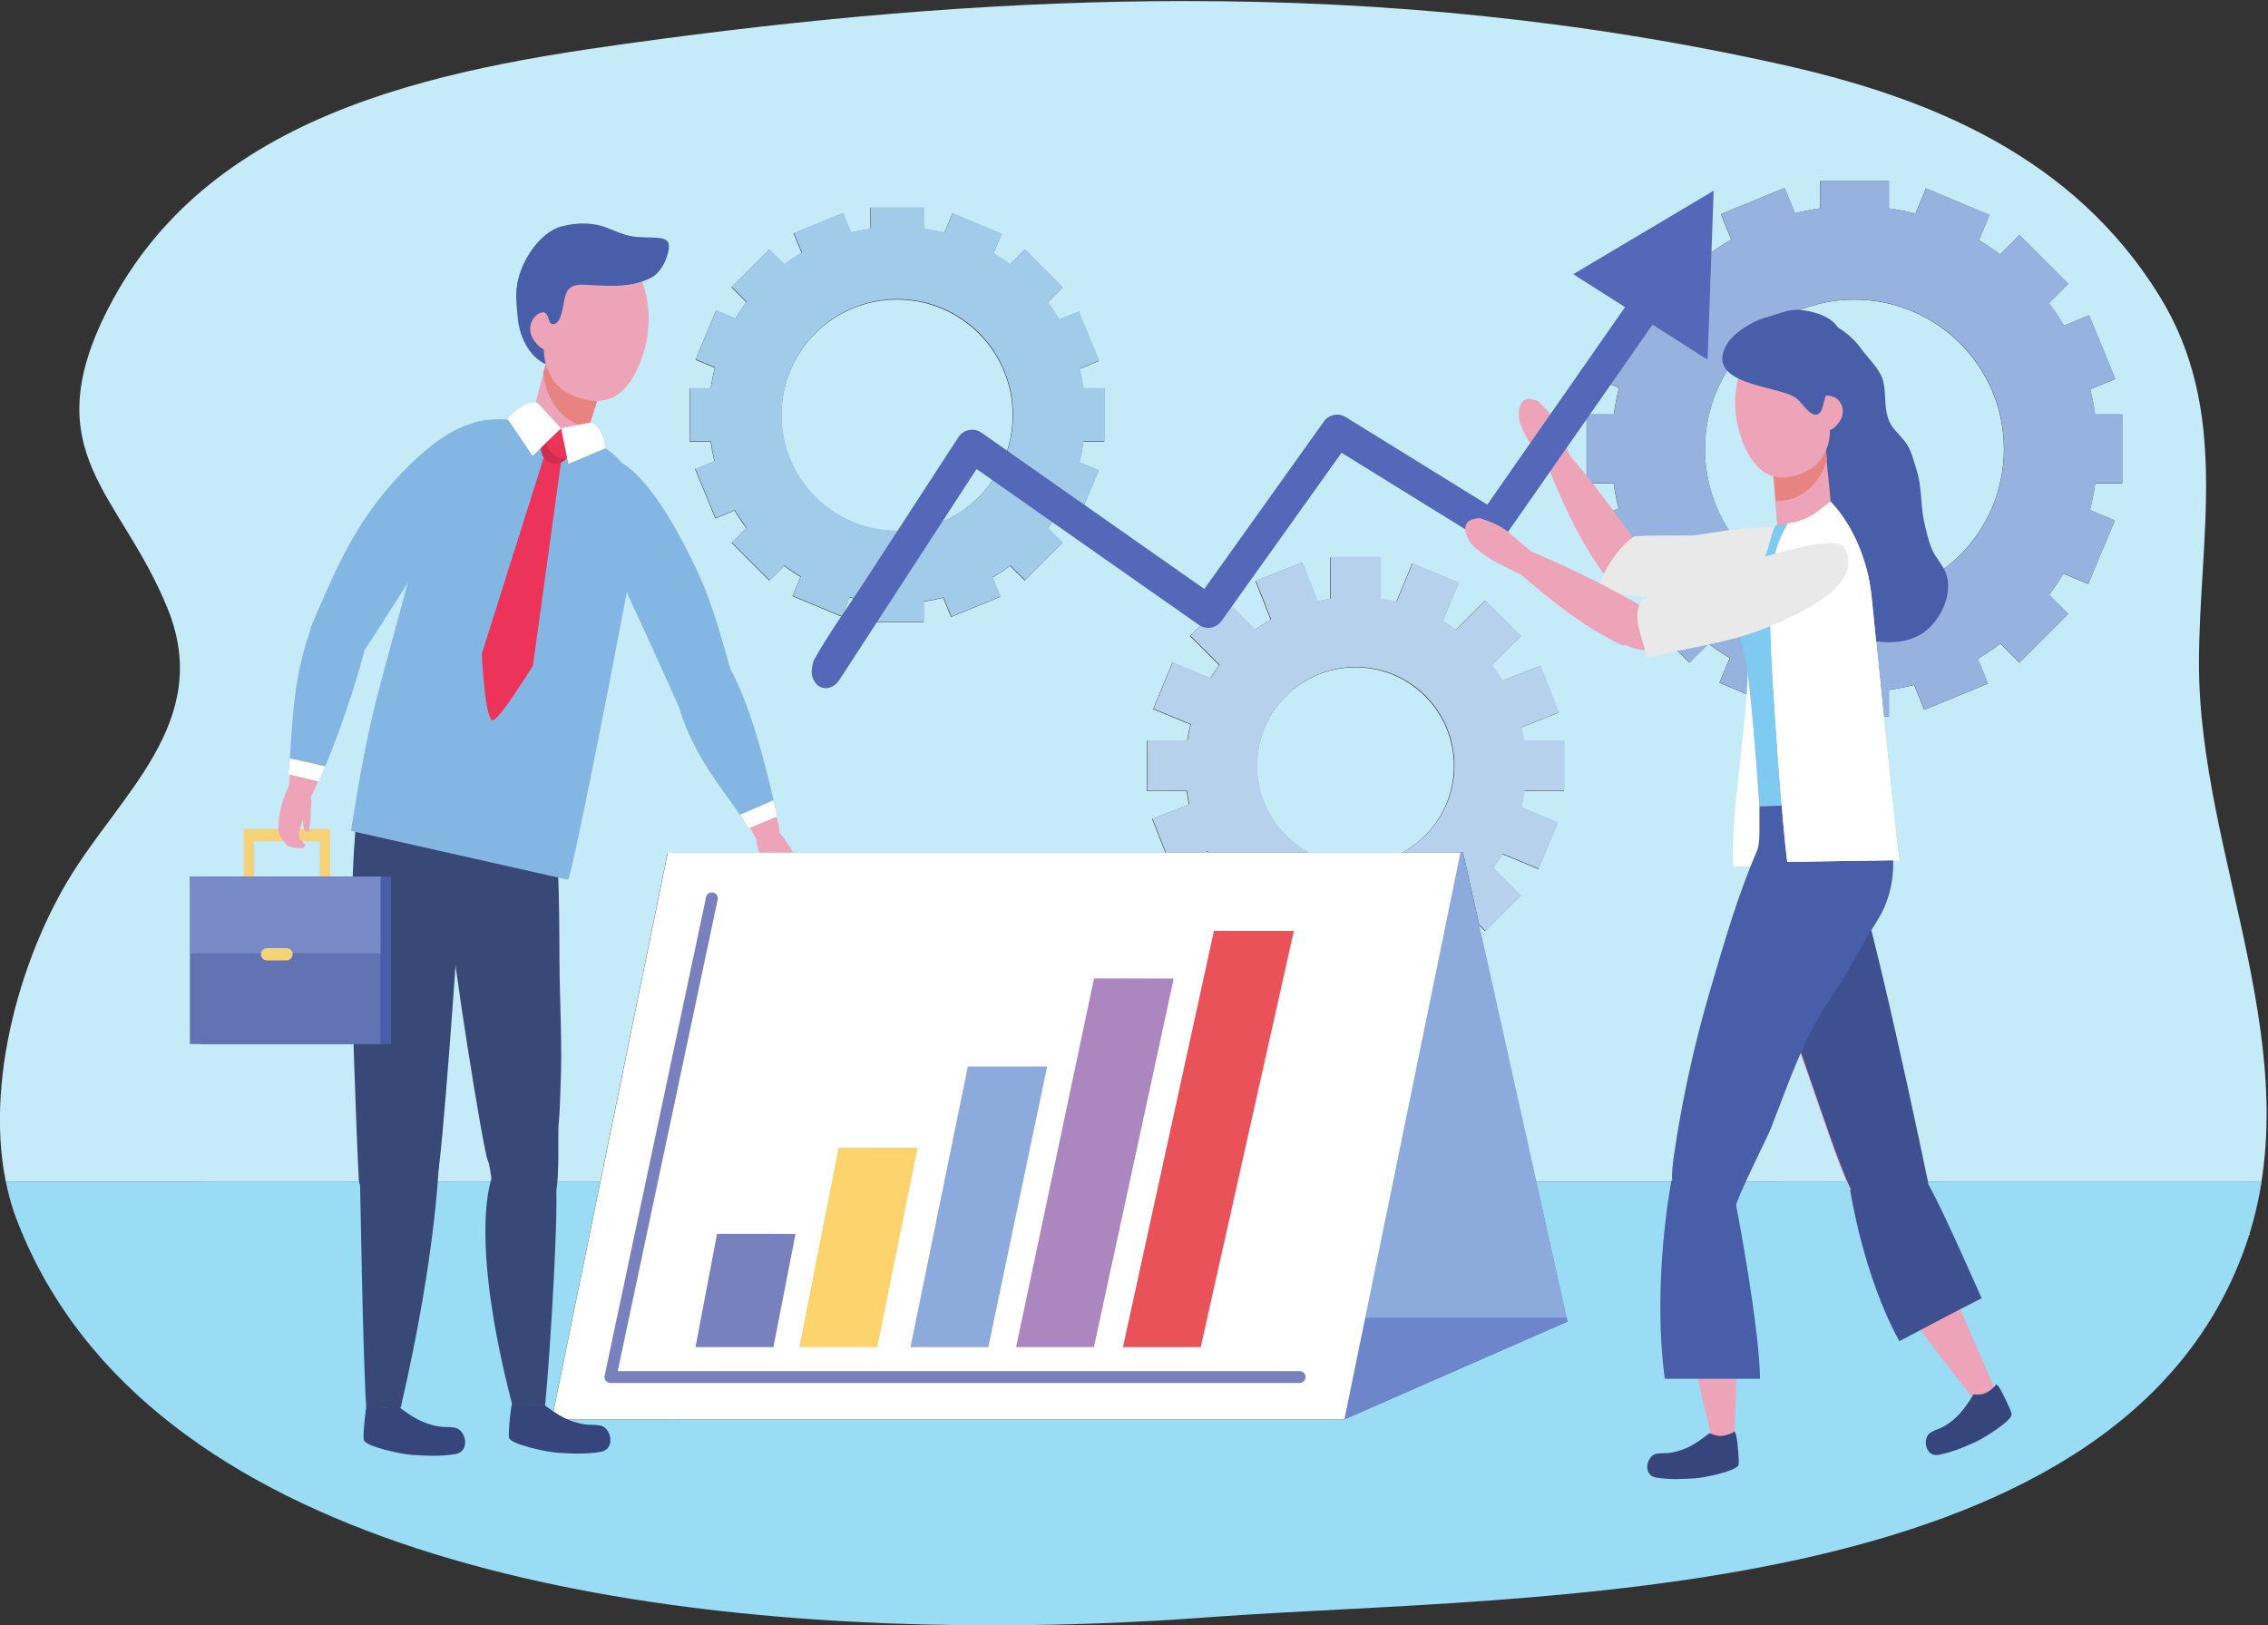 <?xml version="1.0" encoding="UTF-8" standalone="no"?>
<!-- Created with Inkscape (http://www.inkscape.org/) -->

<svg
   xmlns:dc="http://purl.org/dc/elements/1.1/"
   xmlns:cc="http://creativecommons.org/ns#"
   xmlns:rdf="http://www.w3.org/1999/02/22-rdf-syntax-ns#"
   xmlns:svg="http://www.w3.org/2000/svg"
   xmlns="http://www.w3.org/2000/svg"
   xmlns:sodipodi="http://sodipodi.sourceforge.net/DTD/sodipodi-0.dtd"
   xmlns:inkscape="http://www.inkscape.org/namespaces/inkscape"
   version="1.1"
   id="svg9273"
   xml:space="preserve"
   width="2868.97"
   height="2055.628"
   viewBox="0 0 2868.97 2055.628"
   sodipodi:docname="45240.svg"
   inkscape:version="0.92.4 (unknown)"><rect x="0" y="0" width="2868.97" height="2055.628" fill="#333333" stroke="none"/><defs
     id="defs9277" /><sodipodi:namedview
     pagecolor="#ffffff"
     bordercolor="#666666"
     borderopacity="1"
     objecttolerance="10"
     gridtolerance="10"
     guidetolerance="10"
     inkscape:pageopacity="0"
     inkscape:pageshadow="2"
     inkscape:window-width="1920"
     inkscape:window-height="1029"
     id="namedview9275"
     showgrid="false"
     fit-margin-top="0"
     fit-margin-left="0"
     fit-margin-right="0"
     fit-margin-bottom="0"
     inkscape:zoom="0.34757075"
     inkscape:cx="1434.6801"
     inkscape:cy="1027.2133"
     inkscape:window-x="0"
     inkscape:window-y="28"
     inkscape:window-maximized="1"
     inkscape:current-layer="g9283" /><g
     id="g9281"
     inkscape:groupmode="layer"
     inkscape:label="ink_ext_XXXXXX"
     transform="matrix(1.333,0,0,-1.333,-167.987,2277.082)"><g
       id="g9283"
       transform="scale(0.1)"><g
         id="g9289"
         transform="scale(1.424)"><path
           d="m 7495.37,1165.98 v 0 c 385.13,0 750.17,11.79 1082.16,30.26 -331.99,-18.47 -697.03,-30.26 -1082.16,-30.26 m 1511.23,58.69 c 2051.6,145.88 5970.3,50.9 6834.3,2448.64 -864,-2397.74 -4782.7,-2302.76 -6834.3,-2448.64 m 6837.6,2457.76 c 0,0.07 0,0.14 0,0.14 v -0.14 m 0.5,1.69 c 0.2,0.35 0.3,0.63 0.4,0.91 -0.1,-0.28 -0.2,-0.56 -0.4,-0.91 m 0.6,1.61 c 51.5,145.46 86.8,291.27 109.9,437.5 H 11120 l -381.6,1711.52 43.4,-43.39 237.1,237.07 -183.6,183.57 c 21.8,29.88 42.2,60.83 61.1,92.83 l 240.5,-99.9 128.6,309.67 -243.5,101.09 c 8.6,35.87 15.5,72.38 20.6,109.47 h 264.9 v 335.29 h -268.1 c -4.7,29.77 -10.8,59.1 -17.8,88.07 l 250.3,98.8 -123.1,311.85 -253.3,-99.97 c -21.5,36.2 -44.7,71.21 -69.9,104.68 l 193.3,193.29 -237.1,237.07 -195.1,-195.1 c -28.2,20.59 -57.3,39.96 -87.4,57.93 l 106,255.21 -309.7,128.57 -106.4,-256.41 c -34.2,8.38 -68.8,15.32 -104.1,20.55 v 277.85 h -335.27 v -277.85 c -28.71,-4.24 -57.01,-9.76 -84.87,-16.11 l -102.08,258.39 -311.84,-123.13 101.59,-257.25 c -36.09,-20.74 -70.98,-43.29 -104.46,-67.75 l -195.09,195.1 -237.08,-237.07 193.27,-193.29 c -21.27,-28.21 -41.14,-57.48 -59.74,-87.68 l -251.54,104.46 -128.6,-309.64 248.44,-103.17 c -9.13,-35.15 -16.57,-71 -22.32,-107.4 H 8527.4 v -335.29 h 264.88 c 4.21,-30.39 9.54,-60.41 16.07,-90.01 L 8563,6538.27 8652.01,6312.64 H 5351.77 5333.86 L 4885.65,4123.23 H 923.539 c 13.492,-66.9 30.593,-132.26 51.667,-195.72 -228.188,685.87 4.53,1598.56 359.164,2196.12 344.58,580.72 972.54,1059.31 669.16,1813.59 -311.92,775.46 -890.24,1037.44 -399.93,1998.33 699.66,1371.15 2334.23,1621.15 3696.5,1802.15 1179.75,156.8 2333.92,251.4 3484.1,251.4 1318.3,0 2631.3,-124.4 3969.9,-422.1 1007.9,-224.1 1949.9,-619.9 2520.5,-1540.7 476.4,-768.72 265.9,-1602.46 264.6,-2445.99 -2.1,-1294.75 760.8,-2610.87 306.1,-3894.58 m -3009.9,3748.59 c 58.1,-15.09 117.7,-26.72 178.2,-35.33 v -178.98 h 459 v 178.98 c 57,8.13 113.2,18.99 168.2,32.87 l 67.8,-165.28 424.6,174.3 -68.1,165.75 c 52.3,30.84 102.8,64.29 151.1,100.6 l 126.7,-126.7 324.6,324.54 -127,126.91 c 34.2,45.57 65.8,93.11 95.2,142.21 l 165.7,-69.29 177,423.48 -165.8,69.32 c 14.9,58 26.4,117.39 34.9,177.74 h 180.4 v 458.97 H 14847 c -8,56.79 -19,112.66 -32.8,167.4 l 167.2,68.63 -174.3,424.58 -167.9,-68.94 c -30.7,51.99 -64,102.24 -100.1,150.26 l 128.4,128.46 -324.6,324.5 -128.6,-128.6 c -45.3,34 -92.6,65.5 -141.4,94.6 l 70.2,168 -423.5,177 -70.1,-167.8 c -57.8,14.9 -116.9,26.4 -176.9,34.9 v 182.4 h -459 v -182.4 c -56.6,-8 -112.3,-18.8 -166.9,-32.5 l -69.1,168.4 -424.6,-174.3 69.1,-168.6 c -51.9,-30.6 -102.2,-63.7 -150.3,-99.7 l -128.6,128.6 -324.5,-324.5 128.4,-128.46 c -34.1,-45.31 -65.7,-92.53 -95,-141.35 l -167.4,69.96 -177,-423.5 166.7,-69.66 c -15,-57.91 -26.7,-117.14 -35.3,-177.38 h -180.9 v -458.97 h 180.5 c 7.9,-56.9 18.8,-112.87 32.5,-167.7 l -166.5,-68.34 174.3,-424.58 166.3,68.27 c 30.8,-52.25 64.1,-102.81 100.3,-151.11 l -126.9,-126.91 324.5,-324.54 126.7,126.7 c 45.6,-34.27 93,-66.06 142.2,-95.47 l -69,-165.19 423.4,-177.01 68.9,164.76 m -6288.35,580.21 c 45.01,-11.68 91.07,-20.7 137.9,-27.35 v -138.51 h 355.23 v 138.51 c 44.16,6.29 87.61,14.7 130.16,25.44 l 52.51,-127.91 328.61,134.88 -52.65,128.29 c 40.43,23.86 79.54,49.75 116.95,77.85 l 98.01,-98.04 251.18,251.16 -98.22,98.23 c 26.47,35.28 50.97,72.05 73.58,110.07 l 128.33,-53.63 136.96,327.75 -128.33,53.63 c 11.58,44.91 20.43,90.87 27.03,137.57 H 8244 v 355.22 h -140.05 c -6.25,43.96 -14.67,87.18 -25.41,129.56 l 129.45,53.12 -134.93,328.59 -130.01,-53.34 c -23.73,40.23 -49.5,79.11 -77.44,116.27 l 99.34,99.41 -251.18,251.2 -99.55,-99.6 c -35.03,26.3 -71.61,50.7 -109.44,73.3 l 54.33,130 -327.7,136.9 -54.26,-129.8 c -44.72,11.5 -90.5,20.4 -136.97,27 v 141.2 h -355.23 v -141.2 c -43.81,-6.2 -86.92,-14.6 -129.15,-25.2 l -53.51,130.3 -328.62,-134.8 53.54,-130.5 c -40.22,-23.7 -79.12,-49.3 -116.32,-77.2 l -99.52,99.6 -251.19,-251.2 99.37,-99.41 c -26.38,-35.06 -50.87,-71.6 -73.54,-109.39 l -129.53,54.13 -136.97,-327.75 129.02,-53.91 c -11.64,-44.81 -20.68,-90.66 -27.34,-137.28 h -140.02 v -355.22 h 139.67 c 6.21,-44.03 14.58,-87.35 25.19,-129.77 l -128.84,-52.91 134.91,-328.6 128.73,52.84 c 23.79,-40.44 49.54,-79.59 77.58,-116.95 l -98.23,-98.23 251.19,-251.16 98.03,98.04 c 35.27,-26.52 72.04,-51.12 110.05,-73.88 l -53.46,-127.85 327.76,-136.98 53.3,127.51 M 10225.2,6312.64 h -615.5 c -207.51,110.33 -348.9,328.76 -348.9,580.17 0,362.62 294.01,656.58 656.67,656.58 362.63,0 656.53,-293.96 656.53,-656.58 0,-251.41 -141.2,-469.84 -348.8,-580.17 m -1291.19,0 h -29.55 l 24.08,9.5 c 1.82,-3.17 3.65,-6.34 5.47,-9.5 m 4309.09,1694.41 c -550.2,0 -996.2,446 -996.2,996.15 0,550.17 446,996.17 996.2,996.17 550.1,0 996.1,-446 996.1,-996.17 0,-550.15 -446,-996.15 -996.1,-996.15 m -6380.53,450.73 c -425.8,0 -770.98,345.17 -770.98,770.98 0,425.78 345.18,770.96 770.98,770.96 425.77,0 770.96,-345.18 770.96,-770.96 0,-425.81 -345.19,-770.98 -770.96,-770.98"
           style="fill:#c5ebf8;fill-opacity:1;fill-rule:nonzero;stroke:none"
           id="path9291"
           inkscape:connector-curvature="0" /></g><g
         id="g9293"
         transform="scale(1.385)"><path
           d="m 7710.45,1199.44 c -2486.6,0 -5792.71,479.73 -6681.61,2769.49 -9.12,23.47 -17.66,47.23 -25.65,71.28 8,-24.05 16.55,-47.81 25.67,-71.28 888.89,-2289.76 4194.99,-2769.49 6681.59,-2769.49 v 0 m 8585.05,2579.27 c 0.4,1.23 0.8,2.39 1.3,3.62 0.7,1.94 1.3,3.9 2,5.77 -0.7,-1.87 -1.3,-3.83 -2,-5.77 -0.5,-1.23 -0.9,-2.39 -1.3,-3.62 m 3.3,9.54 c 0.3,0.57 0.5,1.01 0.6,1.59 -0.1,-0.51 -0.3,-1.02 -0.6,-1.59 m 1,2.52 c 0.1,0.22 0.1,0.51 0.2,0.73 -0.1,-0.22 -0.1,-0.51 -0.2,-0.73"
           style="fill:#b7e6f7;fill-opacity:1;fill-rule:nonzero;stroke:none"
           id="path9295"
           inkscape:connector-curvature="0" /></g><g
         id="g9297"
         transform="scale(1.394)"><path
           d="m 7657.33,1191.18 c -2469.47,0 -5752.79,476.42 -6635.55,2750.4 -9.06,23.31 -17.55,46.91 -25.501,70.79 -21.53,64.84 -39,131.61 -52.784,199.95 H 4991.22 L 4659.58,2592.34 h 5394.12 l 1519.3,665.98 -212.8,954 H 16300 c -23.6,-149.39 -59.7,-298.34 -112.3,-446.95 -0.1,-0.21 -0.2,-0.5 -0.2,-0.72 -0.2,-0.28 -0.2,-0.57 -0.4,-0.93 -0.1,-0.57 -0.3,-1 -0.6,-1.58 0,0 0,-0.07 0,-0.14 -0.7,-1.86 -1.3,-3.8 -2,-5.74 -0.5,-1.21 -0.9,-2.36 -1.3,-3.58 -882.7,-2449.55 -4886.1,-2352.52 -6981.98,-2501.55 -20.16,-1.43 -40.17,-2.94 -59.96,-4.37 -120.63,-9.04 -246.86,-17.36 -378.39,-24.67 -339.16,-18.87 -712.09,-30.91 -1105.54,-30.91"
           style="fill:#99dcf4;fill-opacity:1;fill-rule:nonzero;stroke:none"
           id="path9299"
           inkscape:connector-curvature="0" /></g><path
         d="m 15358.3,8249.6 -61.8,61.8 -151.8,680.74 h -579.2 c 295.6,157.16 496.8,468.31 496.8,826.43 0,516.53 -418.7,935.33 -935.2,935.33 -516.6,0 -935.4,-418.8 -935.4,-935.33 0,-358.12 201.4,-669.27 497,-826.43 h -962.5 c -2.6,4.5 -5.2,9.02 -7.8,13.54 l -34.3,-13.54 h -359.6 l -126.8,321.4 349.5,138.01 c -9.3,42.16 -16.9,84.92 -22.9,128.22 H 12147 v 477.63 h 381.9 c 8.2,51.8 18.8,102.9 31.8,153 l -353.9,146.9 183.2,441.1 358.3,-148.8 c 26.5,43 54.8,84.7 85.1,124.9 l -275.3,275.3 337.7,337.7 277.9,-277.9 c 47.7,34.8 97.4,67 148.8,96.5 l -144.7,366.5 444.2,175.4 145.4,-368.1 c 39.7,9 80,16.9 120.9,22.9 v 395.8 h 477.6 v -395.8 c 50.2,-7.4 99.6,-17.3 148.3,-29.2 l 151.6,365.2 441.1,-183.1 -151,-363.6 c 42.9,-25.6 84.3,-53.2 124.5,-82.5 l 277.9,277.9 337.7,-337.7 -275.3,-275.3 c 35.9,-47.7 69,-97.6 99.6,-149.1 l 360.8,142.4 175.3,-444.2 -356.5,-140.8 c 10,-41.2 18.6,-83 25.3,-125.4 h 381.9 v -477.63 h -377.3 c -7.3,-52.84 -17.1,-104.84 -29.3,-155.95 l 346.8,-143.99 -183.1,-441.12 -342.7,142.31 c -26.9,-45.58 -55.9,-89.67 -87,-132.23 l 261.5,-261.49 -337.7,-337.7"
         style="fill:#b6d1eb;fill-opacity:1;fill-rule:nonzero;stroke:none"
         id="path9301"
         inkscape:connector-curvature="0" /><path
         d="m 10028.5,11180.2 h -506.01 v 197.3 c -66.71,9.4 -132.33,22.3 -196.44,38.9 l -75.92,-181.6 -466.88,195.1 76.15,182.1 c -54.15,32.4 -106.52,67.5 -156.77,105.3 l -139.64,-139.7 -357.81,357.8 139.92,139.9 c -39.94,53.2 -76.62,109 -110.5,166.6 l -183.37,-75.3 -192.18,468.1 183.53,75.4 c -15.12,60.4 -27.04,122.1 -35.89,184.8 h -198.95 v 506 h 199.45 c 9.49,66.5 22.37,131.8 38.95,195.6 l -183.78,76.8 195.1,466.9 184.52,-77.2 c 32.28,53.9 67.18,105.9 104.75,155.9 l -141.55,141.6 357.81,357.7 141.77,-141.7 c 52.98,39.7 108.4,76.2 165.69,109.9 l -76.27,185.8 468.11,192.2 76.22,-185.7 c 60.16,15.1 121.57,27 183.98,35.9 v 201.1 h 506.01 v -201.1 c 66.2,-9.4 131.4,-22.1 195.1,-38.5 l 77.3,185 466.8,-195.1 -77.4,-185.2 c 53.9,-32.2 106,-66.9 155.9,-104.3 l 141.8,141.7 357.8,-357.7 -141.5,-141.6 c 39.8,-53 76.5,-108.3 110.3,-165.7 l 185.2,76 192.2,-468 -184.4,-75.7 c 15.3,-60.4 27.3,-121.9 36.2,-184.6 h 199.5 v -506 h -199 c -9.4,-66.5 -22,-132 -38.5,-195.9 l 182.8,-76.4 -195.1,-466.9 -182.8,76.4 c -32.2,-54.2 -67.1,-106.5 -104.8,-156.8 l 139.9,-139.9 -357.8,-357.8 -139.6,139.7 c -53.3,-40.1 -109,-76.9 -166.6,-110.9 l 75,-182.8 -468.1,-192.1 -74.8,182.2 c -60.6,-15.3 -122.5,-27.3 -185.4,-36.2 v -197.3 m -253,3064.1 c -606.54,0 -1098.23,-491.7 -1098.23,-1098.2 0,-606.6 491.69,-1098.3 1098.23,-1098.3 606.5,0 1098.2,491.7 1098.2,1098.3 0,606.5 -491.7,1098.2 -1098.2,1098.2"
         style="fill:#a2cbea;fill-opacity:1;fill-rule:nonzero;stroke:none"
         id="path9303"
         inkscape:connector-curvature="0" /><g
         id="g9305"
         transform="scale(1.313)"><path
           d="m 14613,7831.15 h -497.9 v 194.13 c -65.6,9.35 -130.2,21.96 -193.2,38.33 l -74.7,-178.71 -459.3,191.99 74.8,179.18 c -53.3,31.89 -104.8,66.37 -154.2,103.55 l -137.4,-137.43 -352,352.02 137.6,137.64 c -39.2,52.4 -75.3,107.23 -108.7,163.9 l -180.4,-74.05 -189,460.53 180.5,74.13 c -14.9,59.46 -26.7,120.17 -35.3,181.88 h -195.7 v 497.86 h 196.2 c 9.3,65.3 22,129.5 38.3,192.4 l -180.8,75.5 192,459.4 181.5,-75.9 c 31.8,52.9 66.1,104.1 103,153.3 l -139.2,139.3 352,352 139.5,-139.5 c 52.1,39.1 106.7,75 163,108.2 l -75,182.8 460.5,189 75,-182.6 c 59.2,14.9 119.7,26.6 181,35.3 v 197.8 h 497.9 v -197.8 c 65.1,-9.3 129.2,-21.7 191.8,-37.9 l 76.1,182 459.3,-192 -76.1,-182.2 c 53,-31.6 104.2,-65.7 153.4,-102.6 l 139.5,139.5 352,-352 -139.3,-139.3 c 39.2,-52.1 75.3,-106.6 108.6,-163 l 182.2,74.8 189,-460.5 -181.4,-74.5 c 15,-59.3 26.9,-119.9 35.7,-181.5 h 196.2 v -497.86 h -195.8 c -9.2,-65.45 -21.6,-129.87 -37.8,-192.78 l 179.8,-75.19 -191.9,-459.32 -179.8,75.15 c -31.8,-53.26 -66.1,-104.82 -103.2,-154.25 l 137.7,-137.64 -352,-352.02 -137.5,137.43 c -52.3,-39.39 -107.1,-75.67 -163.8,-109.12 l 73.8,-179.78 -460.5,-189.06 -73.6,179.27 c -59.6,-15.05 -120.5,-26.83 -182.4,-35.65 v -194.13 m -249,3014.65 c -596.7,0 -1080.4,-483.8 -1080.4,-1080.52 0,-596.71 483.7,-1080.47 1080.4,-1080.47 596.8,0 1080.5,483.76 1080.5,1080.47 0,596.72 -483.7,1080.52 -1080.5,1080.52"
           style="fill:#96b3df;fill-opacity:1;fill-rule:nonzero;stroke:none"
           id="path9307"
           inkscape:connector-curvature="0" /></g><g
         id="g9309"
         transform="scale(1.183)"><path
           d="m 15408.2,10241.1 c -100.4,-168.1 -143.4,-349.94 -144.2,-550.94 -1,-257.64 -210.8,-66.19 -180.8,-574.49 20,-338.17 -152.8,-1292.16 -110.3,-1628 l 1327.1,53.09 c -32.8,196.27 -213.3,2048.29 -224.2,2139.61 -30,252.86 -137.3,537.73 -324.7,734.83 -3.6,3.8 -119.5,-90.8 -134.2,-99.5 -53.5,-31.9 -110.3,-55.5 -171.3,-68.7 -9.4,-2 -22.8,-4 -37.4,-5.9"
           style="fill:#ffffff;fill-opacity:1;fill-rule:nonzero;stroke:none"
           id="path9311"
           inkscape:connector-curvature="0" /></g><g
         id="g9313"
         transform="scale(1.041)"><path
           d="m 15873.3,11122.9 c 55.4,12.1 373.4,-113.1 402.4,-25 24.3,73.7 -41.4,194.7 -41.4,194.6 -180,298.3 -580.2,822.9 -752.1,1008.4 -168.8,182.5 -180.5,-95.6 -180.5,-95.6 109.6,-271.4 292.3,-727.4 571.6,-1082.4"
           style="fill:#eda4b8;fill-opacity:1;fill-rule:nonzero;stroke:none"
           id="path9315"
           inkscape:connector-curvature="0" /></g><g
         id="g9317"
         transform="scale(1.133)"><path
           d="m 14799.3,10584.9 c 199.6,15.4 457.7,0.2 535.4,12.8 452.5,73.6 883.8,125.1 922,-82.1 43.3,-234.7 -436.7,-387.6 -828.8,-433.1 -341,-39.7 -577.5,5.2 -936.7,33.3 22.6,143.3 169.5,378.3 308.1,469.1"
           style="fill:#e9e9e9;fill-opacity:1;fill-rule:nonzero;stroke:none"
           id="path9319"
           inkscape:connector-curvature="0" /></g><path
         d="m 15790.9,13295.3 c 29.4,-5.6 62.2,-15 70,-22.6 89.1,-87.1 151.7,-159.4 197.5,-277 14.4,-36.8 210.6,-510.5 220.9,-508.4 l -217,7.1 c -132.5,184.4 -293.7,351.3 -374.1,565.9 -30.9,82.7 -20.7,258.7 102.7,235"
         style="fill:#eda4b8;fill-opacity:1;fill-rule:nonzero;stroke:none"
         id="path9321"
         inkscape:connector-curvature="0" /><g
         id="g9323"
         transform="scale(1.215)"><path
           d="m 15769.6,10853.5 c 6.7,-42.8 19.1,-84.3 45.1,-122.6 30.9,-45.5 72.1,-79.7 104.7,-123.8 48.1,-65.1 65.8,-150.9 89.9,-227.6 38.9,-124.3 27.5,-257.4 54.8,-386.12 15.9,-75.21 35.1,-162.99 67.3,-232.81 27.5,-59.55 78.1,-111.68 102.1,-171.71 66.5,-166.33 -45.6,-392.6 -191.6,-482.19 -157.7,-96.84 -397.2,-70.35 -558,5.54 -135.3,63.9 -143.3,207.55 -158.8,344.41 -18.4,162.26 -43.5,354.39 -130.3,496.09 -118.1,192.59 -315.9,343.69 -394.5,559.09 -44.1,120.2 -89.6,244.5 -115.8,370 -24.3,116.7 -23.5,234 -0.6,350.8 10.1,51.3 18.2,132.1 46.2,176.4 28.8,45.4 73.5,55.5 126.4,75.3 69.3,25.9 135.9,72 207.4,90.4 176.5,45.7 404,-90.9 503.1,-230.1 57.5,-80.7 158,-169.3 180,-266.3 16.7,-73.3 11.1,-151.1 22.6,-224.8"
           style="fill:#485ea8;fill-opacity:1;fill-rule:nonzero;stroke:none"
           id="path9325"
           inkscape:connector-curvature="0" /></g><g
         id="g9327"
         transform="scale(1.151)"><path
           d="m 16285.5,11420.6 c -14.4,-72.4 -119.4,-169.2 -145.8,-107.2 -16.1,37.9 -30.5,121.3 -15.9,193.8 14.4,72.4 2.3,81.7 68.3,68.5 66.1,-13.2 107.9,-82.6 93.4,-155.1"
           style="fill:#eda4b8;fill-opacity:1;fill-rule:nonzero;stroke:none"
           id="path9329"
           inkscape:connector-curvature="0" /></g><g
         id="g9331"
         transform="scale(1.144)"><path
           d="m 16240.9,11241.9 c -11.2,146.9 -441.8,-126.2 -441.8,-126.2 l 46.1,-560.4 c 0,0 4.5,22.5 216.3,17.5 129,-3 238.5,3.2 232,123.8 -3.9,74.5 -48.6,494.5 -52.6,545.3"
           style="fill:#eda4b8;fill-opacity:1;fill-rule:nonzero;stroke:none"
           id="path9333"
           inkscape:connector-curvature="0" /></g><g
         id="g9335"
         transform="scale(1.141)"><path
           d="m 16293.7,11131.8 c -61.1,-197.4 -236.5,-339.7 -420.2,-325.1 l -29.3,340.7 c 0,0 431.8,273.8 443,126.5 1.2,-15.6 6.2,-66 12.8,-130.4 -2.6,-3.2 -4.8,-7 -6.3,-11.7"
           style="fill:#e78482;fill-opacity:1;fill-rule:nonzero;stroke:none"
           id="path9337"
           inkscape:connector-curvature="0" /></g><g
         id="g9339"
         transform="scale(1.143)"><path
           d="m 15784.7,11005.9 c 142.3,-67.6 371.4,15 449.7,145.6 47.4,79.1 65.6,159 59.6,247.5 -6.9,99.7 -36,188.5 -43.7,288.6 -3.3,43.2 -7.7,86.6 -20,128.3 -19.6,66.7 -59.9,127.6 -114.1,173 -53.4,44.6 -123.3,57 -188.3,78.5 -55.1,18.1 -117.4,41.8 -176.5,38.2 -40.6,-2.5 -61.3,-32 -88.9,-59.8 -149.3,-150.7 -178.5,-419.8 -136,-619.9 31.5,-148.9 111.8,-350.5 258.2,-420"
           style="fill:#eda4b8;fill-opacity:1;fill-rule:nonzero;stroke:none"
           id="path9341"
           inkscape:connector-curvature="0" /></g><g
         id="g9343"
         transform="scale(1.197)"><path
           d="m 14944.8,7150.95 c 12.8,-267.49 92.9,-443.28 151,-595.44 302.8,-793.03 522.2,-1545.05 650.4,-1760.85 140.3,-236 553.8,188.16 553.8,188.16 0,0 -570.6,2363.78 -702.1,2515.7 -131.5,151.87 -663.4,-133.09 -653.1,-347.57"
           style="fill:#eda4b8;fill-opacity:1;fill-rule:nonzero;stroke:none"
           id="path9345"
           inkscape:connector-curvature="0" /></g><g
         id="g9347"
         transform="scale(1.2)"><path
           d="m 14913.1,7135.78 c 12.8,-266.92 92.7,-442.34 150.7,-594.18 302.1,-791.35 521.1,-1541.77 649,-1757.11 139.9,-235.5 587.2,92 587.2,92 0,0 -505.3,2440.19 -636.6,2591.74 -131.2,151.59 -760.6,-118.43 -750.3,-332.45"
           style="fill:#3e508f;fill-opacity:1;fill-rule:nonzero;stroke:none"
           id="path9349"
           inkscape:connector-curvature="0" /></g><g
         id="g9351"
         transform="scale(1.241)"><path
           d="m 15260.4,4315.86 c 0,0 101,-327.46 891.6,-1302.42 105.8,-130.42 148,58.24 148,58.24 0,0 -616.3,1454.76 -721.3,1594.6 -105.1,139.93 -318.3,-350.42 -318.3,-350.42"
           style="fill:#eda4b8;fill-opacity:1;fill-rule:nonzero;stroke:none"
           id="path9353"
           inkscape:connector-curvature="0" /></g><g
         id="g9355"
         transform="scale(1.231)"><path
           d="m 15665.7,3539.22 c -280.3,508.43 -379.2,1165.17 -379.2,1165.17 0,0 480.1,210.03 586,69.03 53.5,-71.22 246.7,-494.38 427.5,-903.32 -140.8,-69.85 -632.9,-330.32 -634.3,-330.88"
           style="fill:#3e508f;fill-opacity:1;fill-rule:nonzero;stroke:none"
           id="path9357"
           inkscape:connector-curvature="0" /></g><g
         id="g9359"
         transform="scale(1.154)"><path
           d="m 15526.4,7546.8 c -155.5,-230.3 -198,-426.11 -244.3,-588.74 -240.7,-847.1 -362.1,-1497.26 -389.4,-1756.23 -30,-283.24 413.9,-298.57 413.9,-298.57 0,0 993.4,2318.89 978.4,2526.83 -15.1,207.96 -634,301.32 -758.6,116.71"
           style="fill:#eda4b8;fill-opacity:1;fill-rule:nonzero;stroke:none"
           id="path9361"
           inkscape:connector-curvature="0" /></g><g
         id="g9363"
         transform="scale(1.091)"><path
           d="m 15765.9,4918.49 c 0,0 -64.2,-398.39 283,-1784.06 46.4,-185.26 191.6,1.1 191.6,1.1 0,0 59.5,1546.45 18.3,1741.25 -41.1,194.8 -492.9,41.71 -492.9,41.71"
           style="fill:#eda4b8;fill-opacity:1;fill-rule:nonzero;stroke:none"
           id="path9365"
           inkscape:connector-curvature="0" /></g><g
         id="g9367"
         transform="scale(1.102)"><path
           d="m 15479.7,3629.58 c -112.6,841.58 57.8,1709.65 57.8,1709.65 0,0 513.8,-15.15 554.6,-207.92 22.9,-108.59 201.6,-1067.92 207.9,-1501.73 h -820.3"
           style="fill:#485ea8;fill-opacity:1;fill-rule:nonzero;stroke:none"
           id="path9369"
           inkscape:connector-curvature="0" /></g><g
         id="g9371"
         transform="scale(1.182)"><path
           d="m 14554.6,5478.42 c 63.2,352.74 145.8,701.92 247.5,1045.44 115.4,390.12 212.9,732.37 372.9,1105.48 41.2,95.78 -13.1,502.88 49.4,544.36 146,96.75 518.9,-21.28 717.8,-60.55 47.4,-9.4 77.6,-33.49 118.5,-59.24 66.8,-42.11 155,-269.03 177.7,-344.71 61.6,-205.72 15.2,-462.28 -94.4,-637.2 -87.7,-140 -170.5,-283.13 -251.1,-427.35 -69.2,-123.92 -155,-234.48 -226,-359.08 -158.7,-277.71 -261.8,-579.77 -377.6,-878.37 -39.1,-101 -287.7,-580.2 -288.9,-650.24 -6.1,-370.84 -337.5,156.07 -451.3,189.31 -65.6,19.12 -61.8,31.3 -57.8,101.84 3,53.89 10.8,107.43 18.9,160.72 13.5,90.09 28.3,179.92 44.4,269.59"
           style="fill:#485ea8;fill-opacity:1;fill-rule:nonzero;stroke:none"
           id="path9373"
           inkscape:connector-curvature="0" /></g><g
         id="g9375"
         transform="scale(1.167)"><path
           d="m 15385.6,8082.82 c -32.6,649.86 -158.9,1605.89 -76.9,1698.36 144.1,162.75 150.9,518.22 255.2,648.72 156.1,195 290.8,286.6 485.8,4.3 66.1,-95.7 147.9,-669.42 163.4,-741.08 34.7,-158.83 47.8,-950.07 86.9,-1587.44 l -914.4,-22.86"
           style="fill:#eda4b8;fill-opacity:1;fill-rule:nonzero;stroke:none"
           id="path9377"
           inkscape:connector-curvature="0" /></g><g
         id="g9379"
         transform="scale(1.168)"><path
           d="m 15374.5,8077.01 c -33.6,475.59 -65.6,868.97 -107,1150.05 -12.5,85.14 -38.4,167.57 -52.5,251.48 -13.1,77.66 23.8,184.48 55,254.55 31.8,71.43 65.2,142.92 95.5,215.13 29.9,71.08 53.1,144.58 76.4,217.98 7.2,22.8 45.8,189.1 68.8,191 2.5,0.3 89.3,7.7 123.7,15.1 61.7,13.3 119.2,37.2 173.4,69.4 14.8,8.8 132.1,104.6 135.8,100.7 189.7,-199.5 298.3,-487.8 328.7,-743.74 10.9,-92.44 -5.6,-1505.16 27.7,-1703.84 l -925.5,-17.81"
           style="fill:#7ecaf1;fill-opacity:1;fill-rule:nonzero;stroke:none"
           id="path9381"
           inkscape:connector-curvature="0" /></g><g
         id="g9383"
         transform="scale(1.183)"><path
           d="m 15408.2,10241.1 c -100.4,-168.1 -143.4,-349.94 -144.2,-550.94 -0.9,-231.56 8.2,-465.29 21.8,-696.44 20,-338.14 73.7,-1130.91 116.1,-1466.76 l 898.1,13.8 c -32.8,196.27 -213.3,2048.29 -224.2,2139.61 -30,252.86 -137.3,537.73 -324.7,734.83 -3.6,3.8 -119.5,-90.8 -134.2,-99.5 -53.5,-31.9 -110.3,-55.5 -171.3,-68.7 -9.4,-2 -22.8,-4 -37.4,-5.9"
           style="fill:#ffffff;fill-opacity:1;fill-rule:nonzero;stroke:none"
           id="path9385"
           inkscape:connector-curvature="0" /></g><g
         id="g9387"
         transform="scale(1.183)"><path
           d="m 15408.2,10241.1 c -100.4,-168.1 -143.4,-349.94 -144.2,-550.94 -0.9,-231.56 8.2,-465.29 21.8,-696.44 20,-338.14 73.7,-1130.91 116.1,-1466.76 l 898.1,13.8 c -32.8,196.27 -213.3,2048.29 -224.2,2139.61 -30,252.86 -137.3,537.73 -324.7,734.83 -3.6,3.8 -119.5,-90.8 -134.2,-99.5 -53.5,-31.9 -110.3,-55.5 -171.3,-68.7 -9.4,-2 -22.8,-4 -37.4,-5.9"
           style="fill:#ffffff;fill-opacity:1;fill-rule:nonzero;stroke:none"
           id="path9389"
           inkscape:connector-curvature="0" /></g><g
         id="g9391"
         transform="scale(1.151)"><path
           d="m 15836.1,12278.9 c -66.4,-14.8 -133.2,-44.7 -198.2,-59.1 -99.6,-29.7 -251.5,-124 -304.6,-215.2 -198.8,-341.5 431.8,-340.3 568.9,-444 43,-32.5 66.7,-76.8 103.7,-108.5 85.9,-73.5 113.8,4.4 127.3,79.1 -3.4,-18.5 0.6,-4.6 11.8,41.7 24.5,101.4 24,184.2 83,272.4 51.7,77.6 72,218.5 17.8,300.1 -63.6,95.7 -219.4,136.8 -327.3,141.9 -27.4,1.2 -54.8,-2.3 -82.4,-8.4"
           style="fill:#485ea8;fill-opacity:1;fill-rule:nonzero;stroke:none"
           id="path9393"
           inkscape:connector-curvature="0" /></g><g
         id="g9395"
         transform="scale(1.09)"><path
           d="m 15581.5,3017.39 c 54.7,8.07 71.8,0.46 126.7,9.45 54.2,8.9 107.4,27.88 156.6,52.19 48.5,24.11 119.2,73.37 160.9,106.66 5.3,4.22 10.6,7.71 15.9,10.92 74.2,-34.22 116.7,-31.92 196.1,1.65 7.6,3.21 12.5,7.79 15.2,13.2 2.3,-1.83 4.5,-3.94 6.3,-6.32 12.7,-16.24 15,-38.8 18,-58.52 5.6,-36.78 22.8,-189.49 15.3,-225.72 -10.7,-51.17 -289.2,-112.16 -380.6,-117.85 -123,-7.61 -217,-12.75 -338.5,6.97 -118.5,19.17 -84.8,193.8 8.1,207.37"
           style="fill:#36457c;fill-opacity:1;fill-rule:nonzero;stroke:none"
           id="path9397"
           inkscape:connector-curvature="0" /></g><g
         id="g9399"
         transform="scale(1.249)"><path
           d="m 15681.8,2796.9 c 42.4,23.22 58.7,22.18 100.9,46.28 41.6,23.63 79.5,55.42 112.3,90.26 32.5,34.43 75.4,96.26 99.4,136.14 3,5.04 6.3,9.53 9.7,13.77 71.1,-5.52 105.2,9.29 160.1,60.87 5.2,4.96 7.7,10.25 8.4,15.45 2.5,-0.8 4.8,-1.92 7,-3.28 15.4,-9.45 24.1,-27.23 32.6,-42.45 15.6,-28.42 76.1,-148.23 81,-180.1 6.8,-45.09 -202.7,-179.63 -275.8,-211.98 -98.4,-43.65 -173.7,-76.4 -279.2,-97.14 -102.8,-20.34 -128.3,132.94 -56.4,172.18"
           style="fill:#36457c;fill-opacity:1;fill-rule:nonzero;stroke:none"
           id="path9401"
           inkscape:connector-curvature="0" /></g><path
         d="m 7847.08,10446.8 c 45.68,59.3 207.27,212.2 311.49,175.1 87.34,-31.1 96.49,-76.1 96.44,-76 183.49,-474.5 315.4,-919.17 393,-1289.21 76.32,-363.9 -204.15,-146.51 -204.15,-146.51 -199.85,363.81 -418.13,690.45 -596.78,1336.62"
         style="fill:#eda4b8;fill-opacity:1;fill-rule:nonzero;stroke:none"
         id="path9403"
         inkscape:connector-curvature="0" /><path
         d="m 8099.03,10590.2 c -72.41,744.1 -220.61,805.2 -350.19,1160 -189.79,519.5 -734.1,1047.4 -897.54,729.7 -80.1,-155.7 795.29,-1756.1 919.71,-2060.4 104.99,15.1 205.38,132.1 328.02,170.7"
         style="fill:#eda4b8;fill-opacity:1;fill-rule:nonzero;stroke:none"
         id="path9405"
         inkscape:connector-curvature="0" /><path
         d="m 7724.45,10327 c -111.32,253.3 -574.64,1270.2 -626.1,1363.7 -299.79,544.3 -446.73,777.3 -210.64,986.4 267.44,237 659.53,-349.7 901.56,-833.1 159.82,-319.1 230.87,-489.5 400.74,-1107 3.93,-192.6 -290.04,-524.6 -465.56,-410"
         style="fill:#84b6e3;fill-opacity:1;fill-rule:nonzero;stroke:none"
         id="path9407"
         inkscape:connector-curvature="0" /><path
         d="m 8731.72,9078.74 c -43.42,72.57 -84.25,128.52 -163.94,166.53 l -6.47,-2.81 c 2.86,-8.56 5.73,-17.11 8.6,-25.71 0,0 -16.04,22 3.41,-10.03 0.89,-2.57 1.75,-5.14 2.64,-7.76 -26.22,20.21 -55.16,28.86 -85.93,12.65 -101.23,-53.33 -28.13,-203.06 0.4,-279.38 23.18,-61.98 58.2,-119.82 94.26,-175.03 17.94,-27.4 92.68,-129.4 133.51,-122 48.79,8.9 142.98,50.9 138.8,91.8 -2.12,20.55 -118.73,211.46 -129.58,220.65 27.46,-23.28 56.57,-68.71 97.95,-66.83 42.65,1.98 -59.27,152.15 -93.65,197.92"
         style="fill:#eda4b8;fill-opacity:1;fill-rule:nonzero;stroke:none"
         id="path9409"
         inkscape:connector-curvature="0" /><path
         d="m 8636.4,9335.98 c -79.02,356.69 -240.68,1044.62 -460.43,1427.62 -119.32,67.3 -101.01,-62.5 -188.35,-31.4 -104.21,37.1 -255.66,-242.1 -301.33,-301.4 161.63,-584.6 492.43,-883.9 675.96,-1209.55 l 274.15,114.73"
         style="fill:#84b6e3;fill-opacity:1;fill-rule:nonzero;stroke:none"
         id="path9411"
         inkscape:connector-curvature="0" /><path
         d="m 8284.5,9351.75 c 27.68,-44.69 53.83,-88.14 77.75,-130.5 l 274.15,114.73 c -10.93,49.33 -22.92,100.64 -35.75,153.28 L 8284.5,9351.75"
         style="fill:#ffffff;fill-opacity:1;fill-rule:nonzero;stroke:none"
         id="path9413"
         inkscape:connector-curvature="0" /><path
         d="M 16136.6,4543.2 14018.3,3614.6 H 7623.41 v 5377.54 h 7521.29 l 991.9,-4448.94"
         style="fill:#8daadd;fill-opacity:1;fill-rule:nonzero;stroke:none"
         id="path9415"
         inkscape:connector-curvature="0" /><path
         d="m 7623.41,4579.5 v -964.9 h 6394.89 l 2118.3,928.6 -8.1,36.3 H 7623.41"
         style="fill:#6c85cb;fill-opacity:1;fill-rule:nonzero;stroke:none"
         id="path9417"
         inkscape:connector-curvature="0" /><path
         d="M 14018.3,3614.6 H 6497.03 L 7597.9,8992.14 h 7521.3 L 14018.3,3614.6"
         style="fill:#ffffff;fill-opacity:1;fill-rule:nonzero;stroke:none"
         id="path9419"
         inkscape:connector-curvature="0" /><path
         d="m 11641.1,4300.5 h -738.4 l 739.7,3497.9 756.5,-0.5 -757.8,-3497.4"
         style="fill:#ac86be;fill-opacity:1;fill-rule:nonzero;stroke:none"
         id="path9421"
         inkscape:connector-curvature="0" /><path
         d="m 12655,4300.5 883.6,3948.8 -758.5,0.6 -863.3,-3949.4 h 738.2"
         style="fill:#e95259;fill-opacity:1;fill-rule:nonzero;stroke:none"
         id="path9423"
         inkscape:connector-curvature="0" /><path
         d="m 10639.2,4300.5 558,2662.1 -752.4,0.4 -544.26,-2662.5 h 738.66"
         style="fill:#8daadd;fill-opacity:1;fill-rule:nonzero;stroke:none"
         id="path9425"
         inkscape:connector-curvature="0" /><path
         d="m 8599.67,4300.5 h -739.24 l 204.27,1074.6 744.8,-0.2 -209.83,-1074.4"
         style="fill:#7880be;fill-opacity:1;fill-rule:nonzero;stroke:none"
         id="path9427"
         inkscape:connector-curvature="0" /><path
         d="m 9585.07,4300.5 382.6,1892.1 -748.78,0.3 -372.81,-1892.4 h 738.99"
         style="fill:#fcd36d;fill-opacity:1;fill-rule:nonzero;stroke:none"
         id="path9429"
         inkscape:connector-curvature="0" /><path
         d="M 13593.1,3960.1 H 7052.88 c -16.96,0 -33.02,7.7 -43.7,20.8 -10.67,13.2 -14.83,30.5 -11.32,47.1 l 962.86,4541.9 c 5.59,26.4 28.96,44.6 54.87,44.6 3.9,0 7.85,-0.4 11.81,-1.2 30.38,-6.6 49.78,-36.4 43.36,-66.7 l -948.5,-4474.1 h 6470.84 c 31.1,0 56.3,-25.1 56.3,-56.2 0,-31 -25.2,-56.2 -56.3,-56.2"
         style="fill:#7880be;fill-opacity:1;fill-rule:nonzero;stroke:none"
         id="path9431"
         inkscape:connector-curvature="0" /><path
         d="m 6919.02,14738.8 c -106.08,43.2 -218.83,39 -328.27,11.8 -50.71,-12.6 -86.45,-20.9 -138.8,-23 -176.77,-7.1 -270.34,-247.9 -289.66,-394.5 -10.58,-80.6 3.75,-165.8 8.92,-246.2 13.54,-211.3 130.17,-448.7 358.05,-489.5 145.28,-26.1 310.97,19.7 425.15,112.5 285.62,231.9 366.04,865.7 -35.39,1028.9"
         style="fill:#485ea8;fill-opacity:1;fill-rule:nonzero;stroke:none"
         id="path9433"
         inkscape:connector-curvature="0" /><path
         d="M 3573.13,9216.51 V 8731 h 99.01 v 368.3 h 622.31 V 8731 h 99.03 v 485.51 h -820.35"
         style="fill:#f5d178;fill-opacity:1;fill-rule:nonzero;stroke:none"
         id="path9435"
         inkscape:connector-curvature="0" /><path
         d="m 5934.9,5927.9 c 0,0 -203.85,-521.1 216.46,-2198.4 33.66,-134.3 138.26,-125.8 194.26,-82.5 37.52,29 37.72,83.8 37.72,83.8 0,0 198.07,1910.9 148.19,2146.7 -49.87,235.8 -596.63,50.4 -596.63,50.4"
         style="fill:#eda4b8;fill-opacity:1;fill-rule:nonzero;stroke:none"
         id="path9437"
         inkscape:connector-curvature="0" /><path
         d="m 6475.73,9785.7 h -974.14 c 0.1,-4.3 0.23,-8.65 0.25,-12.8 0.64,-186.45 2,-372.86 4.55,-559.31 6.37,-471.52 -4.13,-350.31 23.25,-821.09 23.29,-400.5 315.99,-2220.4 357.96,-2317.4 42.61,-98.4 22.34,-277.4 107.11,-351.9 134.9,-118.5 398.66,-181.2 511.91,-33.2 76.52,99.9 41.97,612.3 55.91,739.7 11.81,108.2 11.37,219 16.31,320.2 19.89,406.5 -7.64,813.9 -9.29,1220.6 -2.33,569.9 -3.94,1120.06 -93.82,1815.2"
         style="fill:#394977;fill-opacity:1;fill-rule:nonzero;stroke:none"
         id="path9439"
         inkscape:connector-curvature="0" /><path
         d="m 6951.3,3557.5 c -66.34,9.7 -86.95,0.5 -153.43,11.4 -65.47,10.7 -129.96,33.7 -189.37,63.2 -58.73,29.1 -144.27,88.7 -194.69,129 -6.37,5.1 -12.82,9.4 -19.3,13.2 -89.72,-41.4 -141.12,-38.7 -237.26,2 -9.13,3.9 -15.08,9.4 -18.39,15.9 -2.77,-2.2 -5.29,-4.7 -7.57,-7.6 -15.42,-19.7 -18.11,-46.9 -21.75,-70.8 -6.72,-44.5 -27.63,-229.3 -18.53,-273 12.87,-62 349.87,-135.8 460.44,-142.6 148.89,-9.2 262.48,-15.5 409.49,8.3 143.35,23.2 102.67,234.6 -9.64,251"
         style="fill:#36457c;fill-opacity:1;fill-rule:nonzero;stroke:none"
         id="path9441"
         inkscape:connector-curvature="0" /><path
         d="m 6295.92,13922.2 c 19.63,-92.3 155.09,-214.2 187.84,-134.7 20.04,48.7 36.95,155.4 17.32,247.7 -19.62,92.2 -4.29,104.3 -88.43,86.4 -84.11,-17.9 -136.38,-107.2 -116.73,-199.4"
         style="fill:#eda4b8;fill-opacity:1;fill-rule:nonzero;stroke:none"
         id="path9443"
         inkscape:connector-curvature="0" /><path
         d="m 6464.83,13716.3 c 54.86,178.8 512.07,-279.5 512.07,-279.5 l -213.34,-681.2 c 0,0 0.72,29.1 -262.99,81.9 -160.73,32.2 -271.55,4.3 -229.96,151.9 25.73,91.2 175.23,665.1 194.22,726.9"
         style="fill:#eda4b8;fill-opacity:1;fill-rule:nonzero;stroke:none"
         id="path9445"
         inkscape:connector-curvature="0" /><path
         d="m 6417.3,13542.6 c 20.61,-260.8 197.67,-485.3 428.59,-518.3 l 131.01,412.5 c 0,0 -457.18,458.3 -512.07,279.5 -5.81,-18.9 10.45,37.2 -15.55,-40.5 2.38,-4.7 -32.47,-127 -31.98,-133.2"
         style="fill:#e78482;fill-opacity:1;fill-rule:nonzero;stroke:none"
         id="path9447"
         inkscape:connector-curvature="0" /><path
         d="m 7074.31,13310.6 c -179.41,-88 -471.25,13.2 -572.64,177.7 -61.31,99.4 -85.71,200.6 -79.38,312.9 7.12,126.6 42.66,239.7 50.82,366.8 3.53,54.8 8.37,109.9 23.33,163 23.87,84.8 73.9,162.7 142.01,221.2 66.93,57.4 155.61,74.3 237.66,102.5 69.51,23.9 148.27,54.9 223.13,51.2 51.66,-2.5 78.4,-39.6 113.75,-74.4 191.84,-188.8 233.01,-529.6 182.35,-784.1 -37.77,-189.4 -136.38,-446.4 -321.03,-536.8"
         style="fill:#eda4b8;fill-opacity:1;fill-rule:nonzero;stroke:none"
         id="path9449"
         inkscape:connector-curvature="0" /><path
         d="m 5232.05,5984.5 c 0,0 203.85,-521.2 -216.46,-2198.5 -33.66,-134.3 -138.26,-125.7 -194.26,-82.5 -37.54,29 -37.72,83.8 -37.72,83.8 0,0 -100.99,1945.5 -51.13,2181.3 49.87,235.8 499.57,15.9 499.57,15.9"
         style="fill:#eda4b8;fill-opacity:1;fill-rule:nonzero;stroke:none"
         id="path9451"
         inkscape:connector-curvature="0" /><path
         d="m 4723.13,9785.7 c -21.67,-47.15 -36.2,-90.16 -40.88,-125.55 -83.71,-636.18 -82.52,-1058.65 -84.84,-1633.15 -1.66,-406.6 43,-1665 67.71,-2137.6 9.77,-186 423.58,-317.9 558.45,-199.4 84.8,74.4 144.34,138.3 186.97,236.7 41.94,97 194.34,2261.5 217.62,2662 27.36,470.81 26,209.87 32.41,681.44 2.32,171.82 3.55,343.69 4.29,515.56 h -941.73"
         style="fill:#394977;fill-opacity:1;fill-rule:nonzero;stroke:none"
         id="path9453"
         inkscape:connector-curvature="0" /><path
         d="m 6423.7,10045.6 c 226.07,812 657.8,1984.4 580.56,2124.6 -135.9,246.7 87.47,33.9 -7.29,228.4 -141.66,290.8 -696.97,686.2 -1023.76,384.9 -110.79,-102.1 -97.1,-381.1 -137.22,-467.2 -88.93,-190.9 -330.59,-1187.2 -561.51,-1981.6 l 1149.22,-289.1"
         style="fill:#eda4b8;fill-opacity:1;fill-rule:nonzero;stroke:none"
         id="path9455"
         inkscape:connector-curvature="0" /><path
         d="m 6949.97,12865.4 c -41.92,26.2 -89.18,50 -140.54,71.7 -153.56,-86.6 -399.94,-1.6 -504.34,125.3 -3.14,3.8 -5.44,7.6 -7.61,11.4 -48.29,8.1 -97.48,15.6 -147.65,22.4 -132.03,14.3 -291.17,10.4 -385.27,-22 -385.51,-132.5 -431.7,-588.2 -451.39,-709.2 -94.07,-577.2 -399.58,-1558.4 -525.31,-2099.5 C 4683.37,9815.75 4591.62,9198.31 4591.62,9198.31 L 6649.57,8735 c 41.58,22.44 582.67,2817 649.06,3225.9 88.67,546.4 -106.06,752.5 -348.66,904.5"
         style="fill:#84b6e3;fill-opacity:1;fill-rule:nonzero;stroke:none"
         id="path9457"
         inkscape:connector-curvature="0" /><path
         d="m 4304.31,11028.9 c 71.89,20.8 292.58,48.8 354.76,-42.7 52.13,-76.7 32.9,-118.4 32.95,-118.3 -132.18,-491.3 -288.41,-927.97 -444.33,-1272.41 -153.34,-338.75 -251.26,2.33 -251.26,2.33 53.63,411.58 70.39,804.08 307.88,1431.08"
         style="fill:#eda4b8;fill-opacity:1;fill-rule:nonzero;stroke:none"
         id="path9459"
         inkscape:connector-curvature="0" /><path
         d="m 4442.12,10782.8 c -31.71,10.7 -182.72,110.6 -137.81,246.1 281.13,847.8 488.74,1049.8 716.22,1386.1 309.89,458.2 788.18,819 990.33,524.4 178.42,-260.1 -502.52,-584 -913.51,-1285.1 -66.81,-114 -257.48,-469.8 -536.52,-801.6 -0.05,-0.1 -31.36,-74.3 -118.71,-69.9"
         style="fill:#eda4b8;fill-opacity:1;fill-rule:nonzero;stroke:none"
         id="path9461"
         inkscape:connector-curvature="0" /><path
         d="m 4658.8,10830.6 c 169.3,218.8 821.07,1299.4 893.61,1377.6 422.65,455.6 637.61,502.1 459.18,762.1 -202.14,294.7 -725.66,-111 -1073.65,-524.6 -302.57,-359.7 -465.42,-689.4 -725,-1308.8 -50.45,-186 247.81,-375 445.86,-306.3"
         style="fill:#84b6e3;fill-opacity:1;fill-rule:nonzero;stroke:none"
         id="path9463"
         inkscape:connector-curvature="0" /><path
         d="m 5572.63,3536.7 c -66.34,9.7 -86.95,0.5 -153.41,11.4 -65.47,10.8 -129.98,33.7 -189.37,63.2 -58.75,29.2 -144.26,88.7 -194.68,129.1 -6.38,5.1 -12.83,9.3 -19.31,13.1 -89.74,-41.4 -141.12,-38.6 -237.29,2 -9.12,3.9 -15.05,9.5 -18.39,16 -2.77,-2.3 -5.29,-4.8 -7.54,-7.7 -15.4,-19.7 -18.11,-46.9 -21.74,-70.7 -6.75,-44.5 -27.66,-229.3 -18.54,-273.1 12.87,-61.9 349.85,-135.7 460.42,-142.5 148.91,-9.3 262.53,-15.6 409.49,8.3 143.34,23.1 102.69,234.5 -9.64,250.9"
         style="fill:#36457c;fill-opacity:1;fill-rule:nonzero;stroke:none"
         id="path9465"
         inkscape:connector-curvature="0" /><path
         d="m 6431.76,3729.4 c 54.08,558.4 136.5,1974.5 99.77,2148.1 -49.87,235.8 -596.63,50.5 -596.63,50.5 0,0 -243.94,-522.4 189.23,-2186.1 l 307.63,-12.5"
         style="fill:#394977;fill-opacity:1;fill-rule:nonzero;stroke:none"
         id="path9467"
         inkscape:connector-curvature="0" /><path
         d="m 5063.14,3726.3 c 348.05,1502.9 364.11,2367.9 364.11,2367.9 0,0 -773.49,285.7 -753.37,-150.7 8.47,-183.5 26.2,-1641.5 61.98,-2224.6 l 327.28,7.4"
         style="fill:#394977;fill-opacity:1;fill-rule:nonzero;stroke:none"
         id="path9469"
         inkscape:connector-curvature="0" /><path
         d="M 4971.05,7176.1 H 3162.98 V 8764.46 H 4971.05 V 7176.1"
         style="fill:#485ea8;fill-opacity:1;fill-rule:nonzero;stroke:none"
         id="path9471"
         inkscape:connector-curvature="0" /><path
         d="m 4870.61,7176.1 h -1808.1 v 1588.36 h 1808.1 V 7176.1"
         style="fill:#6173b3;fill-opacity:1;fill-rule:nonzero;stroke:none"
         id="path9473"
         inkscape:connector-curvature="0" /><path
         d="m 4870.61,8038.3 h -1808.1 v 726.16 h 1808.1 V 8038.3"
         style="fill:#788bc8;fill-opacity:1;fill-rule:nonzero;stroke:none"
         id="path9475"
         inkscape:connector-curvature="0" /><path
         d="m 4210.12,9402.41 c 7.81,84.23 7.93,153.49 -33.91,231.19 l -6.93,1.59 c -2.66,-8.61 -5.43,-17.21 -8.2,-25.81 0,0 0.05,27.24 -3.16,-10.13 -0.84,-2.57 -1.66,-5.19 -2.47,-7.81 -9.2,31.78 -27.49,55.85 -61.89,60.95 -113.2,16.8 -142.61,-147.26 -164.66,-225.66 -17.89,-63.71 -23.85,-131.08 -27.33,-196.93 -4,-75.33 41.42,-118.58 89.62,-174.54 22.64,-7.86 165.69,-50.86 163.71,12.16 -0.34,10.83 -43.15,39.05 -48.93,55.56 -23.38,66.79 15.1,122.69 23.97,185.32 12.46,-36.63 1.83,-96.34 38.85,-120.91 35.59,-23.58 42.07,157.83 41.33,215.02"
         style="fill:#eda4b8;fill-opacity:1;fill-rule:nonzero;stroke:none"
         id="path9477"
         inkscape:connector-curvature="0" /><path
         d="m 4037.7,8027.8 c 0,-32.3 -26.24,-58.6 -58.57,-58.6 h -184.18 c -32.35,0 -58.58,26.3 -58.58,58.6 0,32.4 26.23,58.6 58.58,58.6 h 184.18 c 32.33,0 58.57,-26.2 58.57,-58.6"
         style="fill:#f5d178;fill-opacity:1;fill-rule:nonzero;stroke:none"
         id="path9479"
         inkscape:connector-curvature="0" /><path
         d="m 4285.13,9666.28 c 146.93,334.52 308.32,773.82 432.89,1236.82 -0.03,-0.1 -6.85,6.4 -58.95,83.1 -62.18,91.5 -358.69,202.4 -430.61,181.5 -214.88,-567.2 -188.06,-1060.8 -232.33,-1432.07 l 289,-69.35"
         style="fill:#84b6e3;fill-opacity:1;fill-rule:nonzero;stroke:none"
         id="path9481"
         inkscape:connector-curvature="0" /><path
         d="m 4010.47,9886.83 c -4.03,-52.34 -8.56,-102.86 -14.34,-151.2 l 289,-69.35 c 20.34,46.31 40.95,94.76 61.71,144.88 l -336.37,75.67"
         style="fill:#ffffff;fill-opacity:1;fill-rule:nonzero;stroke:none"
         id="path9483"
         inkscape:connector-curvature="0" /><path
         d="m 6317.87,10767.5 c 0,0 -325.43,-530.4 -384.89,-519.8 -70.47,12.7 -101.19,629.3 -101.19,629.3 l 598.36,1895.1 159.26,-35.8 -271.54,-1968.8"
         style="fill:#ec345b;fill-opacity:1;fill-rule:nonzero;stroke:none"
         id="path9485"
         inkscape:connector-curvature="0" /><path
         d="m 6679.5,12812.5 c -19.55,-86.8 -98.49,-143 -176.27,-125.5 -77.8,17.5 -125.03,102.1 -105.46,188.9 19.53,86.8 108.7,160 186.51,142.5 77.8,-17.5 114.78,-119.1 95.22,-205.9"
         style="fill:#ec345b;fill-opacity:1;fill-rule:nonzero;stroke:none"
         id="path9487"
         inkscape:connector-curvature="0" /><path
         d="m 6543.2,12750.1 c -73.36,46.3 -114.9,118.8 -114.14,194 -14.68,-20.6 -25.8,-43.8 -31.29,-68.2 -19.57,-86.8 27.64,-171.4 105.46,-188.9 46.25,-10.4 92.76,5.4 127.11,37.9 -28.22,-0.8 -57.48,6.5 -87.14,25.2"
         style="fill:#ce2d4e;fill-opacity:1;fill-rule:nonzero;stroke:none"
         id="path9489"
         inkscape:connector-curvature="0" /><path
         d="m 6360.23,13261.9 224.05,-243.5 -269.01,-261.2 -238.75,349.8 c 0,0 142.12,173.9 283.71,154.9"
         style="fill:#ffffff;fill-opacity:1;fill-rule:nonzero;stroke:none"
         id="path9491"
         inkscape:connector-curvature="0" /><path
         d="m 6584.28,13018.4 69.89,-337.5 350.86,148.4 c 0,0 -15.79,196.6 -137.76,245.5 l -282.99,-56.4"
         style="fill:#ffffff;fill-opacity:1;fill-rule:nonzero;stroke:none"
         id="path9493"
         inkscape:connector-curvature="0" /><path
         d="m 7606.21,14718.4 c 13.34,89.8 -39.74,102.9 -118.54,108.5 -76.71,5.5 -154.96,0 -231.98,13.8 -85.59,15.4 -155.7,48.8 -234.67,80.2 -136.38,54.2 -290.77,50.9 -434.62,12.6 -215.86,-57.5 -408.64,-365.7 -423.15,-593.3 -4.77,-75.2 27.41,-64.5 71.9,-125.4 20.31,-27.8 47.47,-62.9 76.93,-81.5 26.03,-16.4 67.85,-11.9 98.07,-15.5 15.78,13.8 42.54,-23.7 49.56,-40 11.42,-26.5 11.42,-73.5 52.1,-70.7 36.48,2.5 58.13,43.4 68.46,73.1 22.05,63.2 27.61,130.2 44.49,194.7 34.72,132.5 157.43,105 267.22,100.7 188.26,-7.3 360.15,-19.2 538.01,66.6 98.34,47.5 160.75,171.9 176.22,276.2"
         style="fill:#485ea8;fill-opacity:1;fill-rule:nonzero;stroke:none"
         id="path9495"
         inkscape:connector-curvature="0" /><g
         id="g9497"
         transform="scale(1.075)"><path
           d="m 15060.3,13470.5 457.2,-290.9 -1215.9,-1743.2 -1249.8,772.9 c -64.4,39.8 -148.6,22.9 -192.6,-38.7 l -1055.5,-1478.5 -1967.52,1379.5 c -31.9,22.4 -71.53,30.9 -109.85,23.5 -38.32,-7.5 -71.9,-30.1 -93.2,-62.8 -278.12,-427.5 -556.21,-854.9 -834.31,-1282.4 -149.1,-229.2 -314.28,-455.6 -446.61,-694.5 -25.15,-98.15 -15.86,-134.93 9.88,-179.89 46.4,-80.97 159.02,-79.59 218.36,11.58 l 1212.48,1863.71 1962.47,-1375.9 c 64.6,-45.4 153.6,-30.1 199.5,34.1 l 1060.1,1485.1 1251,-773.7 c 65,-40.2 149.9,-22.6 193.6,40 l 1300.6,1864.7 485.9,-309.2 53.9,1491.3 -1239.7,-736.7"
           style="fill:#5468ba;fill-opacity:1;fill-rule:nonzero;stroke:none"
           id="path9499"
           inkscape:connector-curvature="0" /></g><g
         id="g9501"
         transform="scale(1.057)"><path
           d="m 15764.1,10365.4 c 43.4,35.3 214,-172.3 483.3,112.8 52.6,55.6 -241.6,197 -241.5,196.9 -291,182.1 -876.2,464.8 -1109.7,551.4 -229.7,85.1 -116.1,-164.5 -116.1,-164.5 217.1,-189.6 580.6,-508.9 984,-696.6"
           style="fill:#eda4b8;fill-opacity:1;fill-rule:nonzero;stroke:none"
           id="path9503"
           inkscape:connector-curvature="0" /></g><g
         id="g9505"
         transform="scale(1.159)"><path
           d="m 14535.1,9828.17 c 180.6,75.11 1554.5,607.33 1653.2,426.73 111.7,-204.7 -47.3,-413.29 -637.4,-654.9 -310.4,-127.06 -638.6,-161.64 -980.6,-245.14 -22.7,140 -136.3,346.69 -35.2,473.31"
           style="fill:#e9e9e9;fill-opacity:1;fill-rule:nonzero;stroke:none"
           id="path9507"
           inkscape:connector-curvature="0" /></g><path
         d="m 15231.4,12153.7 c 28.8,8.3 62.3,14.7 72.7,11.5 118.8,-37.5 207.3,-73.7 301.3,-157.9 29.5,-26.4 418.6,-360.2 426.8,-353.7 l -196.8,-91.7 c -201.4,104.6 -420.7,180.7 -589.3,335.7 -65,59.8 -135.5,221.4 -14.7,256.1"
         style="fill:#eda4b8;fill-opacity:1;fill-rule:nonzero;stroke:none"
         id="path9509"
         inkscape:connector-curvature="0" /></g></g></svg>